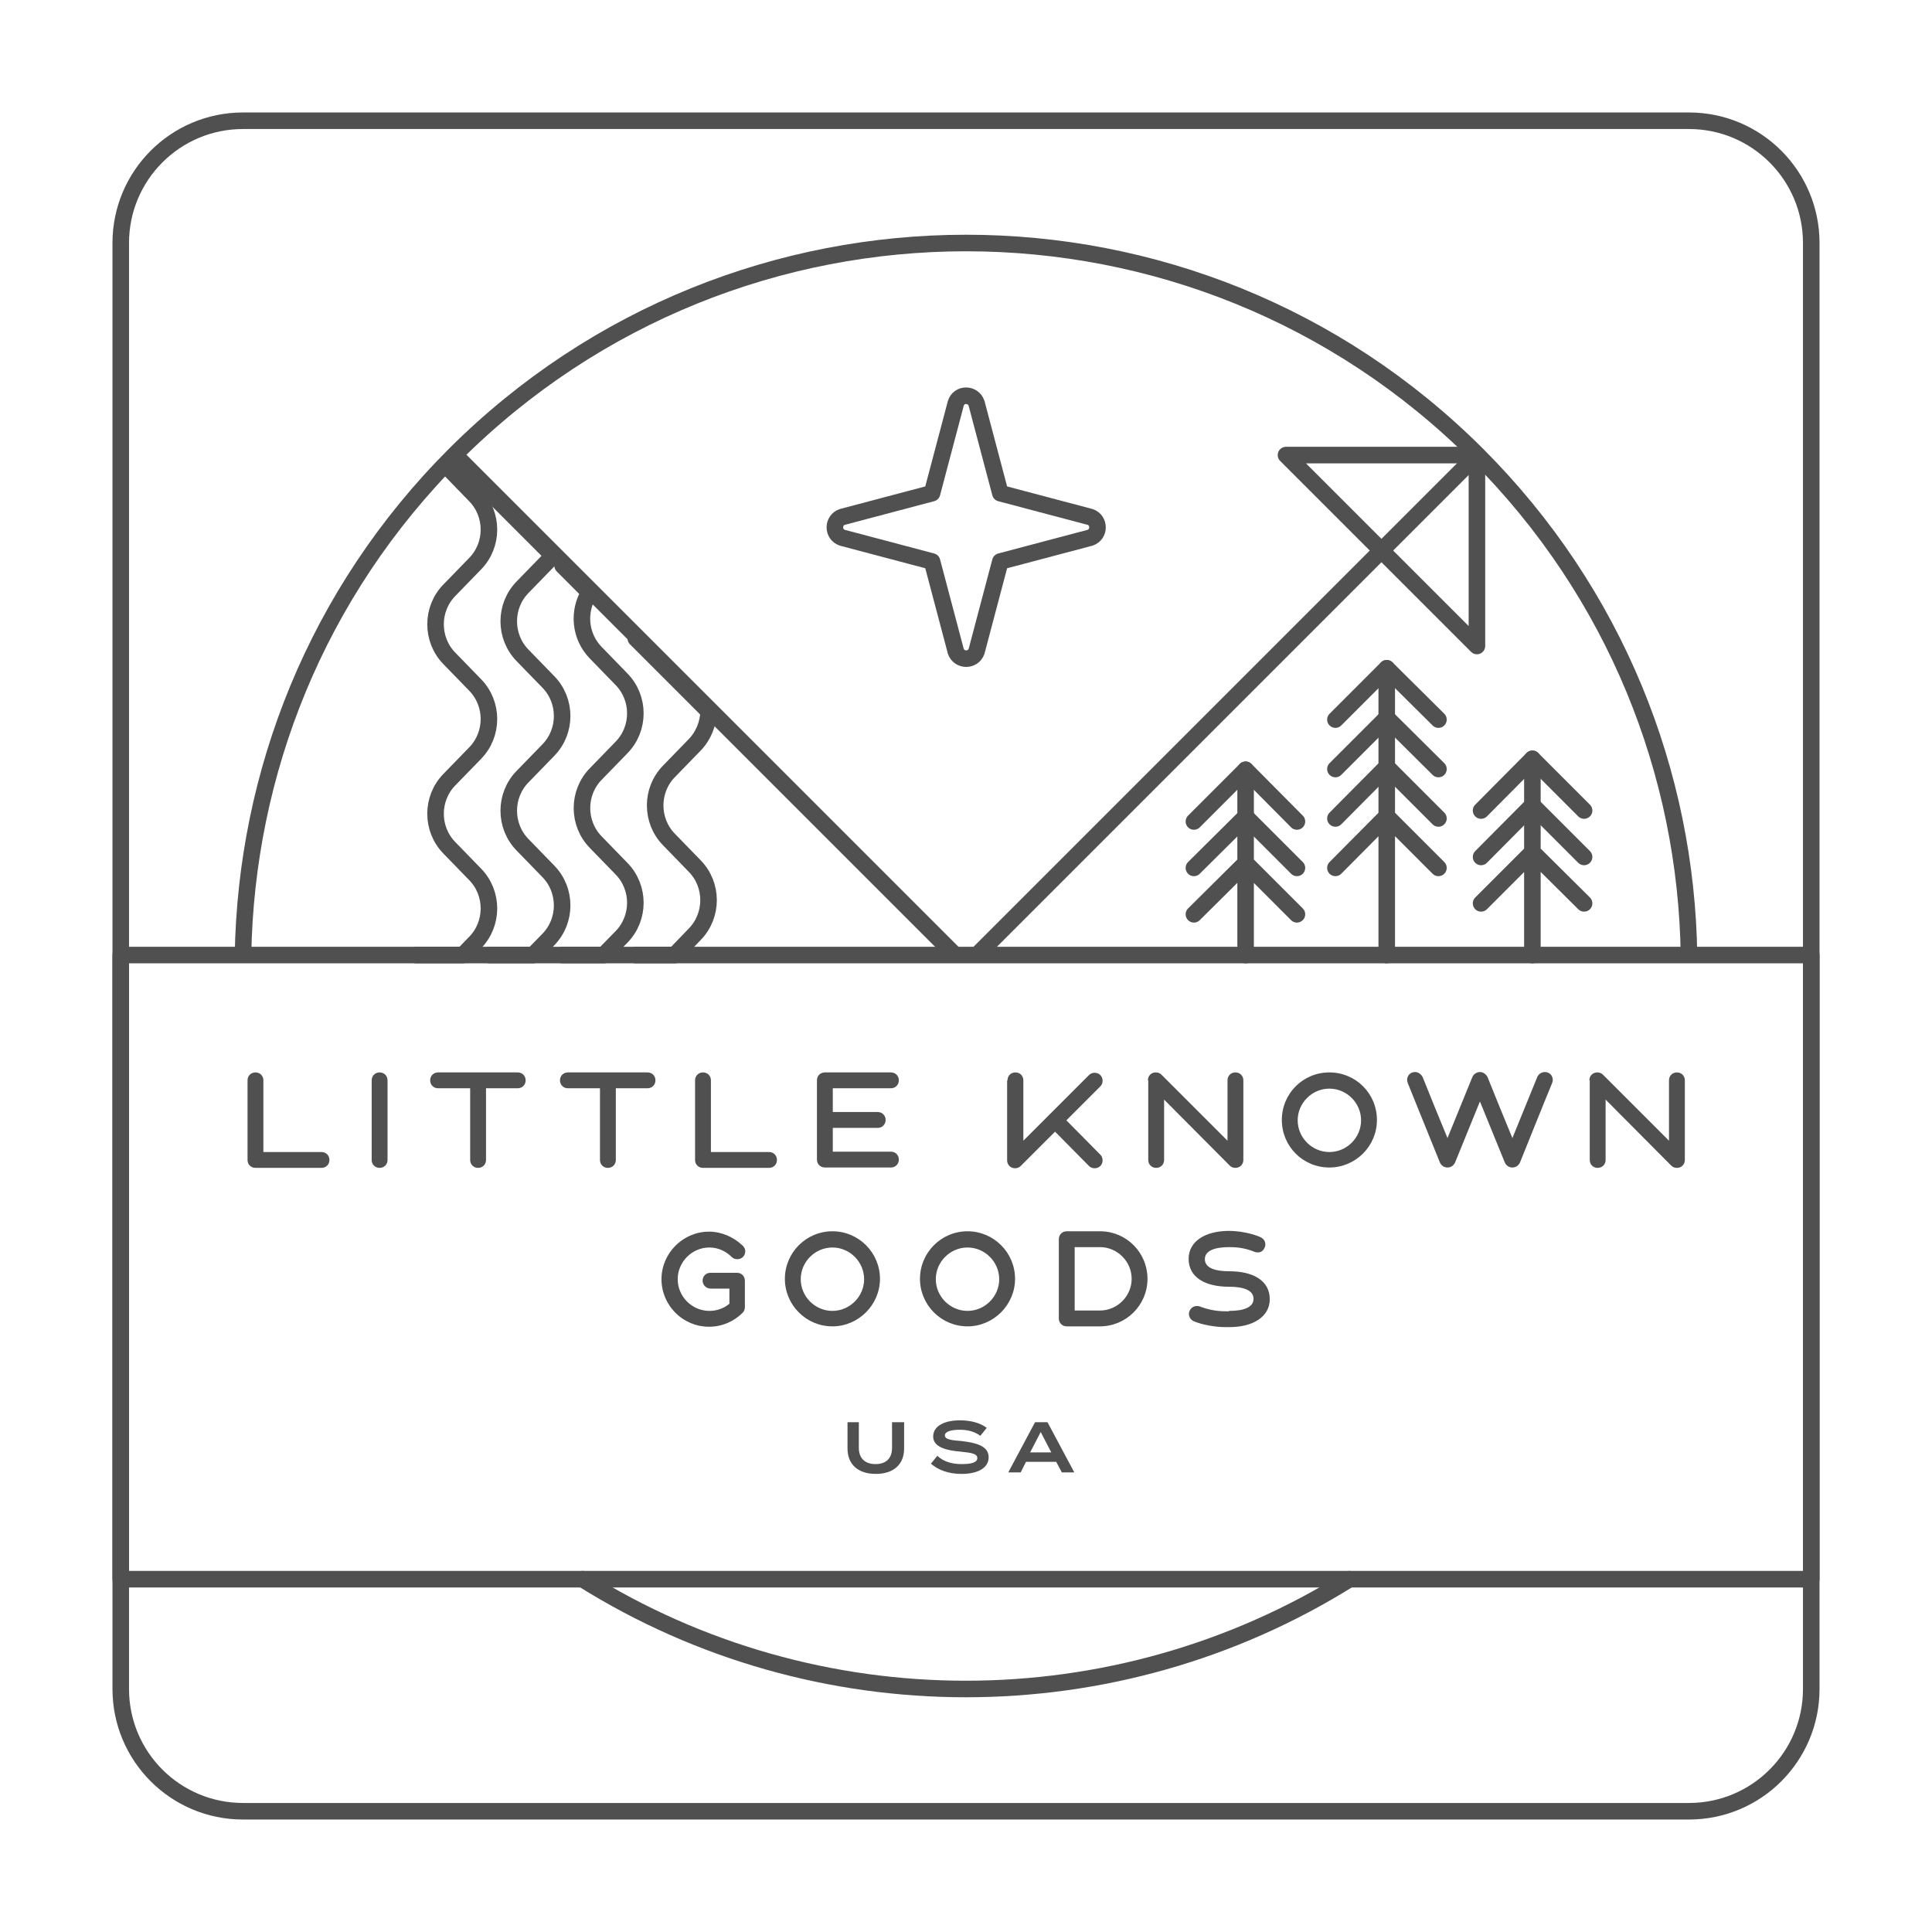 <svg xmlns="http://www.w3.org/2000/svg" viewBox="0 0 512 512"><style>.st0{fill:none;stroke:#505050;stroke-width:4.387;stroke-linecap:round;stroke-linejoin:round;stroke-miterlimit:10}.st1{fill:#505050}.st2{fill:none}</style><path class="st0" d="M447.6 480H64.4C46.5 480 32 465.5 32 447.6V64.4C32 46.5 46.5 32 64.4 32h383.2c17.9 0 32.4 14.5 32.4 32.4v383.2c0 17.9-14.5 32.4-32.4 32.4z"/><path class="st1" d="M239.6 376.9v7c0 4-2.6 6.7-7.5 6.7s-7.5-2.7-7.5-6.7v-7h3v6.8c0 2.7 1.6 4.3 4.4 4.3 2.9 0 4.4-1.6 4.4-4.3v-6.8h3.2zm22.4 9.3c0 2.6-2.5 4.4-7.2 4.4-3.4 0-6.1-1-8.1-2.7l1.7-2.1c1.6 1.5 3.7 2.2 6.5 2.2 2.7 0 4.1-.5 4.1-1.6s-1.4-1.4-4.4-1.7c-3.8-.3-7.3-1.2-7.3-4s3-4.3 7.1-4.3c2.9 0 5.4.7 7.1 2l-1.7 2.1c-1.5-1.1-3.3-1.6-5.4-1.6-1.8 0-4 .3-4 1.5 0 1.1 1.9 1.3 4.5 1.5 4.1.5 7.1 1.4 7.1 4.3zm17.9 1.2h-8l-1.4 2.8h-3.3l7.1-13.3h3.3l7.1 13.3h-3.3l-1.5-2.8zm-1.3-2.5l-2.8-5.4-2.8 5.4h5.6zm-213-98.6c0-1.2.9-2.1 2.1-2.1s2.1.9 2.1 2.1v19h15.4c1.2 0 2.1.9 2.1 2.1s-.9 2.1-2.1 2.1H67.7c-1.2 0-2.1-.9-2.1-2.1v-21.1zm32.9 0c0-1.2.9-2.1 2.1-2.1s2.1.9 2.1 2.1v21.1c0 1.2-.9 2.1-2.1 2.1s-2.1-.9-2.1-2.1v-21.1zm26 2.1h-8.4c-1.2 0-2.1-.9-2.1-2.1s.9-2.1 2.1-2.1h21.1c1.2 0 2.1.9 2.1 2.1s-.9 2.1-2.1 2.1h-8.4v19c0 1.2-.9 2.1-2.1 2.1s-2.1-.9-2.1-2.1v-19h-.1zm34.4 0h-8.4c-1.2 0-2.1-.9-2.1-2.1s.9-2.1 2.1-2.1h21.1c1.2 0 2.1.9 2.1 2.1s-.9 2.1-2.1 2.1h-8.4v19c0 1.2-.9 2.1-2.1 2.1s-2.1-.9-2.1-2.1v-19h-.1zm25.3-2.1c0-1.2.9-2.1 2.1-2.1 1.2 0 2.1.9 2.1 2.1v19h15.4c1.2 0 2.1.9 2.1 2.1s-.9 2.1-2.1 2.1h-17.5c-1.2 0-2.1-.9-2.1-2.1v-21.1zm32.3 0c0-1.2.9-2.1 2.1-2.1h17.5c1.2 0 2.1.9 2.1 2.1s-.9 2.1-2.1 2.1h-15.4v6.3h11.9c1.2 0 2.1.9 2.1 2.1s-.9 2.1-2.1 2.1h-11.9v6.3h15.4c1.2 0 2.1.9 2.1 2.1s-.9 2.1-2.1 2.1h-17.5c-1.2 0-2.1-.9-2.1-2.1v-21zm50.5 0c0-1.2.9-2.1 2.1-2.1s2.1.9 2.1 2.1v16l17.4-17.4c.4-.4.9-.6 1.5-.6 1.2 0 2.1.9 2.1 2.1 0 .6-.2 1.1-.6 1.5l-9 9 9 9.1c.4.4.6.9.6 1.5 0 1.2-.9 2.1-2.1 2.1-.6 0-1.1-.2-1.5-.6l-9-9.1-9.1 9.1c-.4.4-.9.6-1.5.6-1.2 0-2.1-.9-2.1-2.1v-21.2h.1zm37.2 0c0-1.2.9-2.1 2.1-2.1.6 0 1.1.2 1.5.6l17.5 17.5v-16c0-1.2.9-2.1 2.1-2.1s2.1.9 2.1 2.1v21.1c0 1.2-.9 2.1-2.1 2.1-.6 0-1.1-.2-1.5-.6l-17.4-17.5v16c0 1.2-.9 2.1-2.1 2.1s-2.1-.9-2.1-2.1v-21.1h-.1zm48.1-2.1c7 0 12.6 5.6 12.6 12.6s-5.7 12.6-12.6 12.6c-7 0-12.6-5.6-12.6-12.6s5.6-12.6 12.6-12.6zm0 21.1c4.6 0 8.4-3.8 8.4-8.4s-3.8-8.4-8.4-8.4-8.4 3.8-8.4 8.4 3.8 8.4 8.4 8.4zm39.9-13.4c-2.2 5.4-4.6 11.3-6.6 16.2-.4.8-1.1 1.3-2 1.3s-1.6-.5-2-1.3l-8.5-21c-.1-.3-.2-.6-.2-.9 0-1.2.9-2.1 2.1-2.1.9 0 1.6.6 2 1.3 2 5 4.4 10.9 6.6 16.2l6.6-16.2c.3-.7 1.1-1.3 2-1.3s1.6.6 2 1.3c2 5 4.4 10.9 6.6 16.2l6.6-16.2c.3-.7 1.1-1.3 2-1.3 1.2 0 2.1.9 2.1 2.1 0 .3-.1.6-.2.9-2.7 6.5-5.9 14.6-8.5 21-.4.8-1.1 1.3-2 1.3s-1.6-.5-2-1.3l-6.6-16.2zm29-5.6c0-1.2.9-2.1 2.1-2.1.6 0 1.1.2 1.5.6l17.5 17.5v-16c0-1.2.9-2.1 2.1-2.1s2.1.9 2.1 2.1v21.1c0 1.2-.9 2.1-2.1 2.1-.6 0-1.1-.2-1.5-.6l-17.4-17.5v16c0 1.2-.9 2.1-2.1 2.1s-2.1-.9-2.1-2.1v-21.1h-.1zm-235 53.1c0-1.2.9-2.1 2.1-2.1h7c1.2 0 2.1.9 2.1 2.1v7c0 .6-.2 1.1-.6 1.5-2.3 2.3-5.4 3.7-8.9 3.7-7 0-12.6-5.7-12.6-12.6s5.7-12.6 12.6-12.6c3.3 0 6.4 1.4 8.7 3.5.5.4.9 1 .9 1.7 0 1.2-.9 2.1-2.1 2.1-.6 0-1.1-.2-1.5-.6-1.5-1.5-3.6-2.5-5.9-2.5-4.6 0-8.4 3.8-8.4 8.4s3.8 8.4 8.4 8.4c2 0 3.9-.7 5.3-1.9v-4h-4.9c-1.3 0-2.2-1-2.2-2.1zm34.4-13.1c7 0 12.6 5.7 12.6 12.6s-5.7 12.6-12.6 12.6c-7 0-12.6-5.7-12.6-12.6s5.6-12.6 12.6-12.6zm0 21.1c4.6 0 8.4-3.8 8.4-8.4s-3.8-8.4-8.4-8.4c-4.6 0-8.4 3.8-8.4 8.4s3.8 8.4 8.4 8.4zm35.8-21.1c7 0 12.6 5.7 12.6 12.6s-5.7 12.6-12.6 12.6c-7 0-12.6-5.7-12.6-12.6s5.6-12.6 12.6-12.6zm0 21.1c4.6 0 8.4-3.8 8.4-8.4s-3.8-8.4-8.4-8.4-8.4 3.8-8.4 8.4 3.8 8.4 8.4 8.4zm24.2-19c0-1.2.9-2.1 2.1-2.1h9c6.9.1 12.4 5.7 12.4 12.6 0 7-5.7 12.6-12.6 12.6h-8.8c-1.2 0-2.1-.9-2.1-2.1v-21zm10.9 2.1h-6.7v16.8h6.7c4.6 0 8.4-3.8 8.4-8.4s-3.8-8.4-8.4-8.4zm34.2 16.9c3.6 0 6.5-.8 6.5-3.2 0-2.4-2.9-3.2-6.5-3.2-6.2 0-10.7-2.4-10.7-7.4 0-4.7 4.5-7.4 10.7-7.4 2.6 0 5.9.6 8.2 1.6 1.2.5 1.7 1.6 1.3 2.7-.5 1.3-1.5 1.6-2.6 1.3-2-.8-3.9-1.3-6.8-1.3-3.6 0-6.5.8-6.5 3.2 0 2.4 2.9 3.2 6.5 3.2 6.2 0 10.7 2.4 10.7 7.4 0 4.7-4.5 7.4-10.7 7.4h-1.1c-2.6 0-6-.6-8.2-1.5-1.1-.4-1.7-1.6-1.3-2.7.5-1.2 1.6-1.6 2.7-1.3 2.1.8 4.3 1.3 6.8 1.3h1v-.1z"/><path class="st2" d="M32 32h448v221.1H32z"/><path class="st2" d="M65.9 213.1v41.6l192.3-.9L122 122l-35 43.7z"/><path class="st2" d="M65.9 213.1v41.6l192.3-.9L122 122l-35 43.7z"/><path class="st2" d="M65.9 213.1v41.6l192.3-.9L122 122l-35 43.7z"/><path class="st2" d="M65.9 213.1v41.6l192.3-.9L122 122l-35 43.7z"/><path class="st2" d="M65.9 213.1v41.6l192.3-.9L122 122l-35 43.7z"/><path class="st2" d="M65.9 213.1v41.6l192.3-.9L122 122l-35 43.7z"/><path class="st2" d="M65.9 213.1v41.6l192.3-.9L122 122l-35 43.7z"/><path class="st2" d="M65.9 213.1v41.6l192.3-.9L122 122l-35 43.7z"/><path class="st2" d="M65.9 213.1v41.6l192.3-.9L122 122l-35 43.7z"/><path class="st2" d="M65.9 213.1v41.6l192.3-.9L122 122l-35 43.7z"/><path class="st2" d="M65.9 213.1v41.6l192.3-.9L122 122l-35 43.7z"/><path class="st2" d="M65.9 213.1v41.6l192.3-.9L122 122l-35 43.7z"/><path class="st2" d="M65.9 213.1v41.6l192.3-.9L122 122l-35 43.7z"/><path class="st2" d="M65.9 213.1v41.6l192.3-.9L122 122l-35 43.7z"/><path class="st2" d="M65.9 213.1v41.6l192.3-.9L122 122l-35 43.7z"/><path class="st2" d="M65.9 213.1v41.6l192.3-.9L122 122l-35 43.7z"/><path class="st2" d="M65.9 213.1v41.6l192.3-.9L122 122l-35 43.7z"/><path class="st2" d="M65.9 213.1v41.6l192.3-.9L122 122l-35 43.7z"/><path class="st2" d="M65.9 213.1v41.6l192.3-.9L122 122l-35 43.7z"/><path class="st2" d="M65.9 213.1v41.6l192.3-.9L122 122l-35 43.7z"/><path class="st2" d="M65.9 213.1v41.6l192.3-.9L122 122l-35 43.7z"/><path class="st2" d="M65.9 213.1v41.6l192.3-.9L122 122l-35 43.7z"/><path class="st2" d="M32 32h448v221.1H32z"/><path class="st0" d="M259.2 252.8l132.2-132.2"/><path class="st2" d="M32 32h448v221.1H32z"/><path class="st0" d="M353.9 203.8l13.6-13.6 13.7 13.6"/><path class="st2" d="M32 32h448v221.1H32z"/><path class="st0" d="M353.9 216.9l13.6-13.7 13.7 13.7"/><path class="st2" d="M32 32h448v221.1H32z"/><path class="st0" d="M353.9 230l13.6-13.7 13.7 13.7m-13.7-52.9v76m-51.1-35.4l13.7-13.7 13.6 13.7"/><path class="st2" d="M32 32h448v221.1H32z"/><path class="st0" d="M316.4 230l13.7-13.6 13.6 13.6"/><path class="st2" d="M32 32h448v221.1H32z"/><path class="st0" d="M316.4 242.3l13.7-13.6 13.6 13.6M330.1 204v49.1m62.4-38.3l13.6-13.7 13.7 13.7"/><path class="st2" d="M32 32h448v221.1H32z"/><path class="st0" d="M392.5 227.1l13.6-13.7 13.7 13.7"/><path class="st2" d="M32 32h448v221.1H32z"/><path class="st0" d="M392.5 239.4l13.6-13.6 13.7 13.6m-13.7-38.3v52M253.3 106.9l-6.3 23.8-23.8 6.3c-2.6.9-2.6 4.6 0 5.5l23.8 6.3 6.3 23.8c.9 2.6 4.6 2.6 5.5 0l6.3-23.8 23.8-6.3c2.6-.9 2.6-4.6 0-5.5l-23.8-6.3-6.3-23.8c-.9-2.7-4.7-2.7-5.5 0z"/><path class="st2" d="M32 32h448v221.1H32z"/><path class="st0" d="M122 122l130.8 130.8M353.9 190.7l13.6-13.6 13.7 13.6M391.4 171.2v-50.6h-50.6zM154.4 418.5c61.9 38.8 141.2 38.8 203.2 0"/><path class="st0" d="M447.6 253.1c-.7-48.1-19.4-95.9-56.1-132.6-74.8-74.8-196.1-74.8-271 0-36.7 36.7-55.3 84.5-56.1 132.6M32 253.1h448v165.4H32V253.1z"/><path class="st0" d="M110.3 253.1h12.4l3.2-3.3c4.9-5 4.9-13.1 0-18.1l-6.8-7c-4.9-5-4.9-13.1 0-18.1l6.8-7c4.9-5 4.9-13.1 0-18.1l-6.8-7c-4.9-5-4.9-13.1 0-18.1l6.8-7c4.9-5 4.9-13.1 0-18.1l-6.8-7"/><path class="st0" d="M129.7 253.1h11.6l4-4.1c4.9-5 4.9-13.1 0-18.1l-6.8-7c-4.9-5-4.9-13.1 0-18.1l6.8-7c4.9-5 4.9-13.1 0-18.1l-6.8-7c-4.9-5-4.9-13.1 0-18.1l6.8-7c.4-.4.8-.9 1.2-1.4l-16.8-16.8"/><path class="st0" d="M149.1 253.1H160l4.7-4.8c4.9-5 4.9-13.1 0-18.1l-6.8-7c-4.9-5-4.9-13.1 0-18.1l6.8-7c4.9-5 4.9-13.1 0-18.1l-6.8-7c-4.3-4.4-4.8-11-1.7-16l-7.1-7.1"/><path class="st0" d="M168.5 253.1h10.3l5.3-5.5c4.9-5 4.9-13.1 0-18.1l-6.8-7c-4.9-5-4.9-13.1 0-18.1l6.8-7c2.4-2.5 3.6-5.7 3.7-8.9l-19.3-19.3"/></svg>
